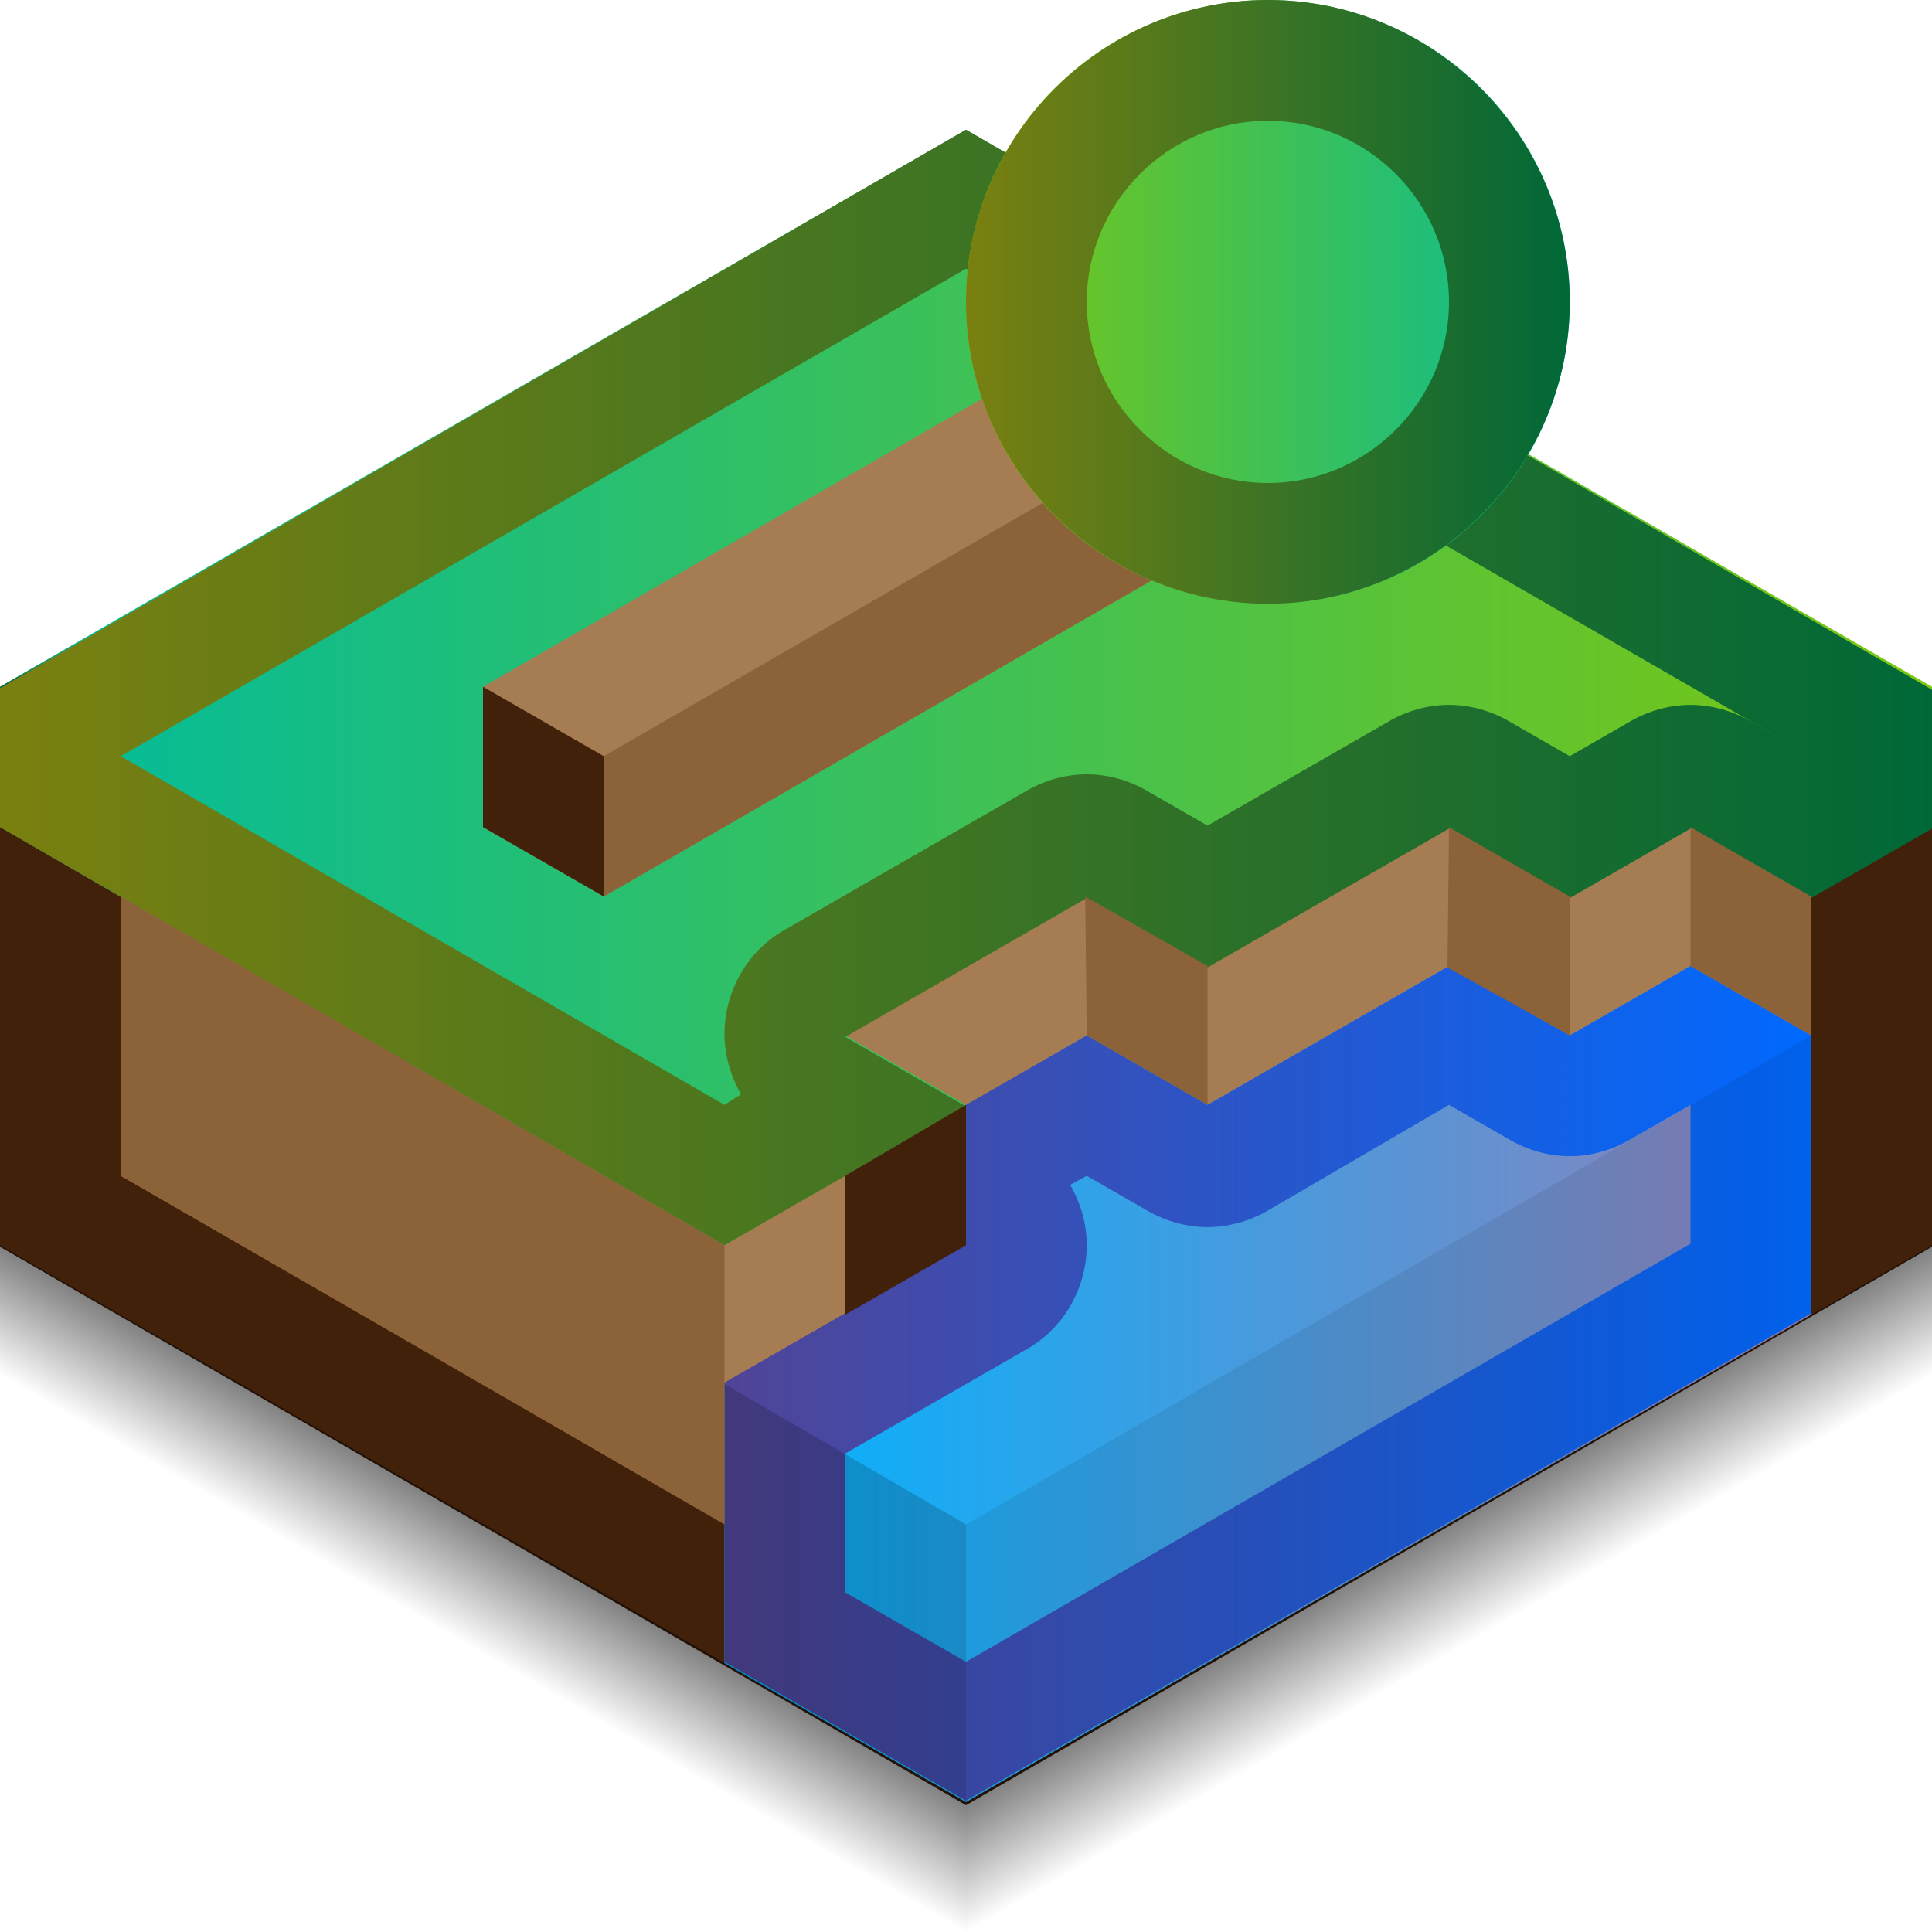 <?xml version="1.0" encoding="utf-8"?>
<!-- Generator: Adobe Illustrator 24.0.1, SVG Export Plug-In . SVG Version: 6.00 Build 0)  -->
<svg version="1.1" id="Lager_1" xmlns="http://www.w3.org/2000/svg" xmlns:xlink="http://www.w3.org/1999/xlink" x="0px" y="0px"
	 viewBox="0 0 128 128" style="enable-background:new 0 0 128 128;" xml:space="preserve">
<style type="text/css">
	.st0{fill:#FFFFFF;}
	.st1{fill:none;stroke:#000000;stroke-width:0.25;stroke-miterlimit:10;}
	.st2{fill:none;stroke:#FF0000;stroke-width:0.25;stroke-miterlimit:10;}
	.st3{display:none;}
	.st4{display:inline;fill:#00FFFF;}
	.st5{display:none;opacity:0.42;}
	.st6{opacity:0.42;}
	.st7{display:inline;}
	.st8{display:inline;clip-path:url(#SVGID_2_);}
	.st9{clip-path:url(#SVGID_4_);}
	.st10{fill:none;stroke:#93278F;stroke-width:5.000000e-02;stroke-miterlimit:10;}
	.st11{display:none;fill:none;stroke:#FF0000;stroke-width:5.000000e-02;stroke-miterlimit:10;}
	.st12{display:none;fill:none;stroke:#0000FF;stroke-width:5.000000e-02;stroke-miterlimit:10;}
	.st13{display:none;fill:none;stroke:#000000;stroke-width:5.000000e-02;stroke-miterlimit:10;}
	.st14{fill:#A67C52;}
	.st15{fill:#42210B;}
	.st16{display:inline;fill:#A67C52;}
	.st17{display:inline;fill:#42210B;}
	.st18{display:none;opacity:0.69;}
	.st19{display:inline;fill:#0000FF;}
	.st20{display:inline;fill:#22B573;}
	.st21{display:inline;fill:#006837;}
	.st22{fill:url(#SVGID_5_);}
	.st23{fill:url(#SVGID_6_);}
	.st24{display:none;fill:#004337;}
	.st25{fill:#004337;}
	.st26{fill:url(#SVGID_7_);}
	.st27{fill:url(#SVGID_8_);}
	.st28{fill:#A67C52;stroke:#42210B;stroke-linejoin:round;stroke-miterlimit:10;}
	.st29{fill:none;}
	.st30{fill:#8C6239;}
	.st31{opacity:0.18;}
	.st32{opacity:8.000000e-02;}
	.st33{fill:url(#SVGID_9_);}
	.st34{fill:url(#SVGID_10_);}
	.st35{fill:url(#SVGID_11_);}
	.st36{fill:url(#SVGID_12_);}
	.st37{fill:url(#SVGID_13_);}
	.st38{fill:url(#SVGID_14_);}
	.st39{fill:url(#SVGID_15_);}
	.st40{fill:url(#SVGID_16_);}
	.st41{fill:url(#SVGID_17_);}
	.st42{fill:url(#SVGID_18_);}
	.st43{fill:url(#SVGID_19_);}
	.st44{fill:url(#SVGID_20_);}
	.st45{fill:url(#SVGID_21_);}
	.st46{fill:url(#SVGID_22_);}
	.st47{fill:url(#SVGID_23_);}
	.st48{fill:url(#SVGID_24_);}
	.st49{fill:url(#SVGID_25_);}
	.st50{fill:url(#SVGID_26_);}
	.st51{fill:url(#SVGID_27_);}
	.st52{fill:url(#SVGID_28_);}
</style>
<g>
	<polygon class="st14" points="4,80.2 4,47.8 64,13.2 124,47.8 124,80.2 64,114.8 	"/>
	<path class="st15" d="M64,17.8l56,32.3v27.7l-56,32.3L8,77.9V50.1L64,17.8 M64,8.6l-64,37v37l64,37l64-37v-37L64,8.6L64,8.6z"/>
</g>
<g>
	<linearGradient id="SVGID_2_" gradientUnits="userSpaceOnUse" x1="119.985" y1="91.713" x2="48" y2="91.713">
		<stop  offset="0" style="stop-color:#9181BA"/>
		<stop  offset="1" style="stop-color:#00B3FF"/>
	</linearGradient>
	<polygon style="fill:url(#SVGID_2_);" points="48,110.2 64,119.4 120,87.1 120,68.6 112,64 104,68.6 96,64 80,73.2 72,68.6 
		56,77.9 64,82.5 48,91.7 	"/>
	<linearGradient id="SVGID_4_" gradientUnits="userSpaceOnUse" x1="119.984" y1="91.713" x2="48" y2="91.713">
		<stop  offset="0" style="stop-color:#0069FF"/>
		<stop  offset="1" style="stop-color:#504497"/>
	</linearGradient>
	<path style="fill:url(#SVGID_4_);" d="M96,73.2l4,2.3c1.2,0.7,2.6,1.1,4,1.1s2.8-0.4,4-1.1l4-2.3v9.2l-48,27.7l-8-4.6v-9.2l12-6.9
		c2.5-1.4,4-4.1,4-6.9c0-1.4-0.4-2.8-1.1-4l1.1-0.6l4,2.3c1.2,0.7,2.6,1.1,4,1.1s2.8-0.4,4-1.1L96,73.2 M112,64l-8,4.6L96,64
		l-16,9.2l-8-4.6l-16,9.2l8,4.6l-16,9.2v18.5l16,9.2l56-32.3V68.6L112,64L112,64z"/>
</g>
<g>
	<linearGradient id="SVGID_5_" gradientUnits="userSpaceOnUse" x1="128" y1="45.525" x2="1.076842e-09" y2="45.525">
		<stop  offset="0" style="stop-color:#7DC610"/>
		<stop  offset="0.958" style="stop-color:#05BC97"/>
		<stop  offset="1" style="stop-color:#006837"/>
	</linearGradient>
	<polygon class="st22" points="0,54.8 48,82.5 64,73.2 56,68.6 72,59.4 80,64 96,54.8 104,59.4 112,54.8 120,59.4 128,54.8 
		128,45.5 64,8.6 0,45.5 	"/>
	<linearGradient id="SVGID_6_" gradientUnits="userSpaceOnUse" x1="0" y1="45.525" x2="128" y2="45.525">
		<stop  offset="0" style="stop-color:#7A8010"/>
		<stop  offset="1" style="stop-color:#006837"/>
	</linearGradient>
	<path class="st23" d="M64,17.8l56,32.3l0,0l-4-2.3c-1.2-0.7-2.6-1.1-4-1.1c-1.4,0-2.8,0.4-4,1.1l-4,2.3l-4-2.3
		c-1.2-0.7-2.6-1.1-4-1.1c-1.4,0-2.8,0.4-4,1.1l-12,6.9l-4-2.3c-1.2-0.7-2.6-1.1-4-1.1c-1.4,0-2.8,0.4-4,1.1l-16,9.2
		c-2.5,1.4-4,4.1-4,6.9c0,1.4,0.4,2.8,1.1,4L48,73.2L8,50.1L64,17.8 M64,8.6l-64,37v9.2l48,27.7l16-9.2l-8-4.6l16-9.2l8,4.6l16-9.2
		l8,4.6l8-4.6l8,4.6l8-4.6v-9.2L64,8.6L64,8.6z"/>
</g>
<polygon class="st29" points="48,101 40,96.3 40,77.9 48,82.5 "/>
<g>
	<polygon class="st15" points="64,73.2 56,77.9 56,87.1 64,82.5 64,73.2 	"/>
</g>
<polygon class="st30" points="48,82.5 48,101 8,77.9 8,59.4 "/>
<polygon class="st30" points="72,68.6 80,73.2 80,64 71.9,59.4 "/>
<polygon class="st30" points="96,54.8 95.9,64.1 104,68.6 104,59.4 "/>
<polygon class="st30" points="112,54.8 112,64 120,68.6 120,59.4 "/>
<g class="st31">
	<polygon points="48,91.7 64,101 64,119.4 48,110.2 	"/>
</g>
<polygon class="st32" points="64,101 120,68.6 120,87.1 64,119.4 "/>
<polygon class="st14" points="40,59.4 32,54.8 32,45.5 80,17.8 88,22.4 88,31.7 "/>
<polygon class="st30" points="40,50.1 88,22.4 88,31.7 40,59.4 "/>
<polygon class="st15" points="32,54.8 40,59.4 40,50.1 32,45.5 "/>
<g>
	<linearGradient id="SVGID_7_" gradientUnits="userSpaceOnUse" x1="64" y1="20" x2="104" y2="20">
		<stop  offset="0" style="stop-color:#7DC610"/>
		<stop  offset="1" style="stop-color:#05BC97"/>
	</linearGradient>
	<circle class="st26" cx="84" cy="20" r="20"/>
	<g>
		<linearGradient id="SVGID_8_" gradientUnits="userSpaceOnUse" x1="64" y1="20" x2="104" y2="20">
			<stop  offset="0" style="stop-color:#7A8010"/>
			<stop  offset="1" style="stop-color:#006837"/>
		</linearGradient>
		<path class="st27" d="M84,8c6.6,0,12,5.4,12,12s-5.4,12-12,12s-12-5.4-12-12S77.4,8,84,8 M84,0C73,0,64,9,64,20s9,20,20,20
			s20-9,20-20S95,0,84,0L84,0z"/>
	</g>
</g>
<linearGradient id="SVGID_9_" gradientUnits="userSpaceOnUse" x1="33.856" y1="102.022" x2="30.122" y2="108.491">
	<stop  offset="0" style="stop-color:#000000;stop-opacity:0.5"/>
	<stop  offset="1" style="stop-color:#000000;stop-opacity:0"/>
</linearGradient>
<polygon class="st33" points="64,119.4 64,128 0,91.1 0,82.5 "/>
<linearGradient id="SVGID_10_" gradientUnits="userSpaceOnUse" x1="94.144" y1="102.022" x2="97.878" y2="108.491">
	<stop  offset="0" style="stop-color:#000000;stop-opacity:0.5"/>
	<stop  offset="1" style="stop-color:#000000;stop-opacity:0"/>
</linearGradient>
<polygon class="st34" points="64,119.4 64,128 128,91.1 128,82.5 "/>
</svg>
